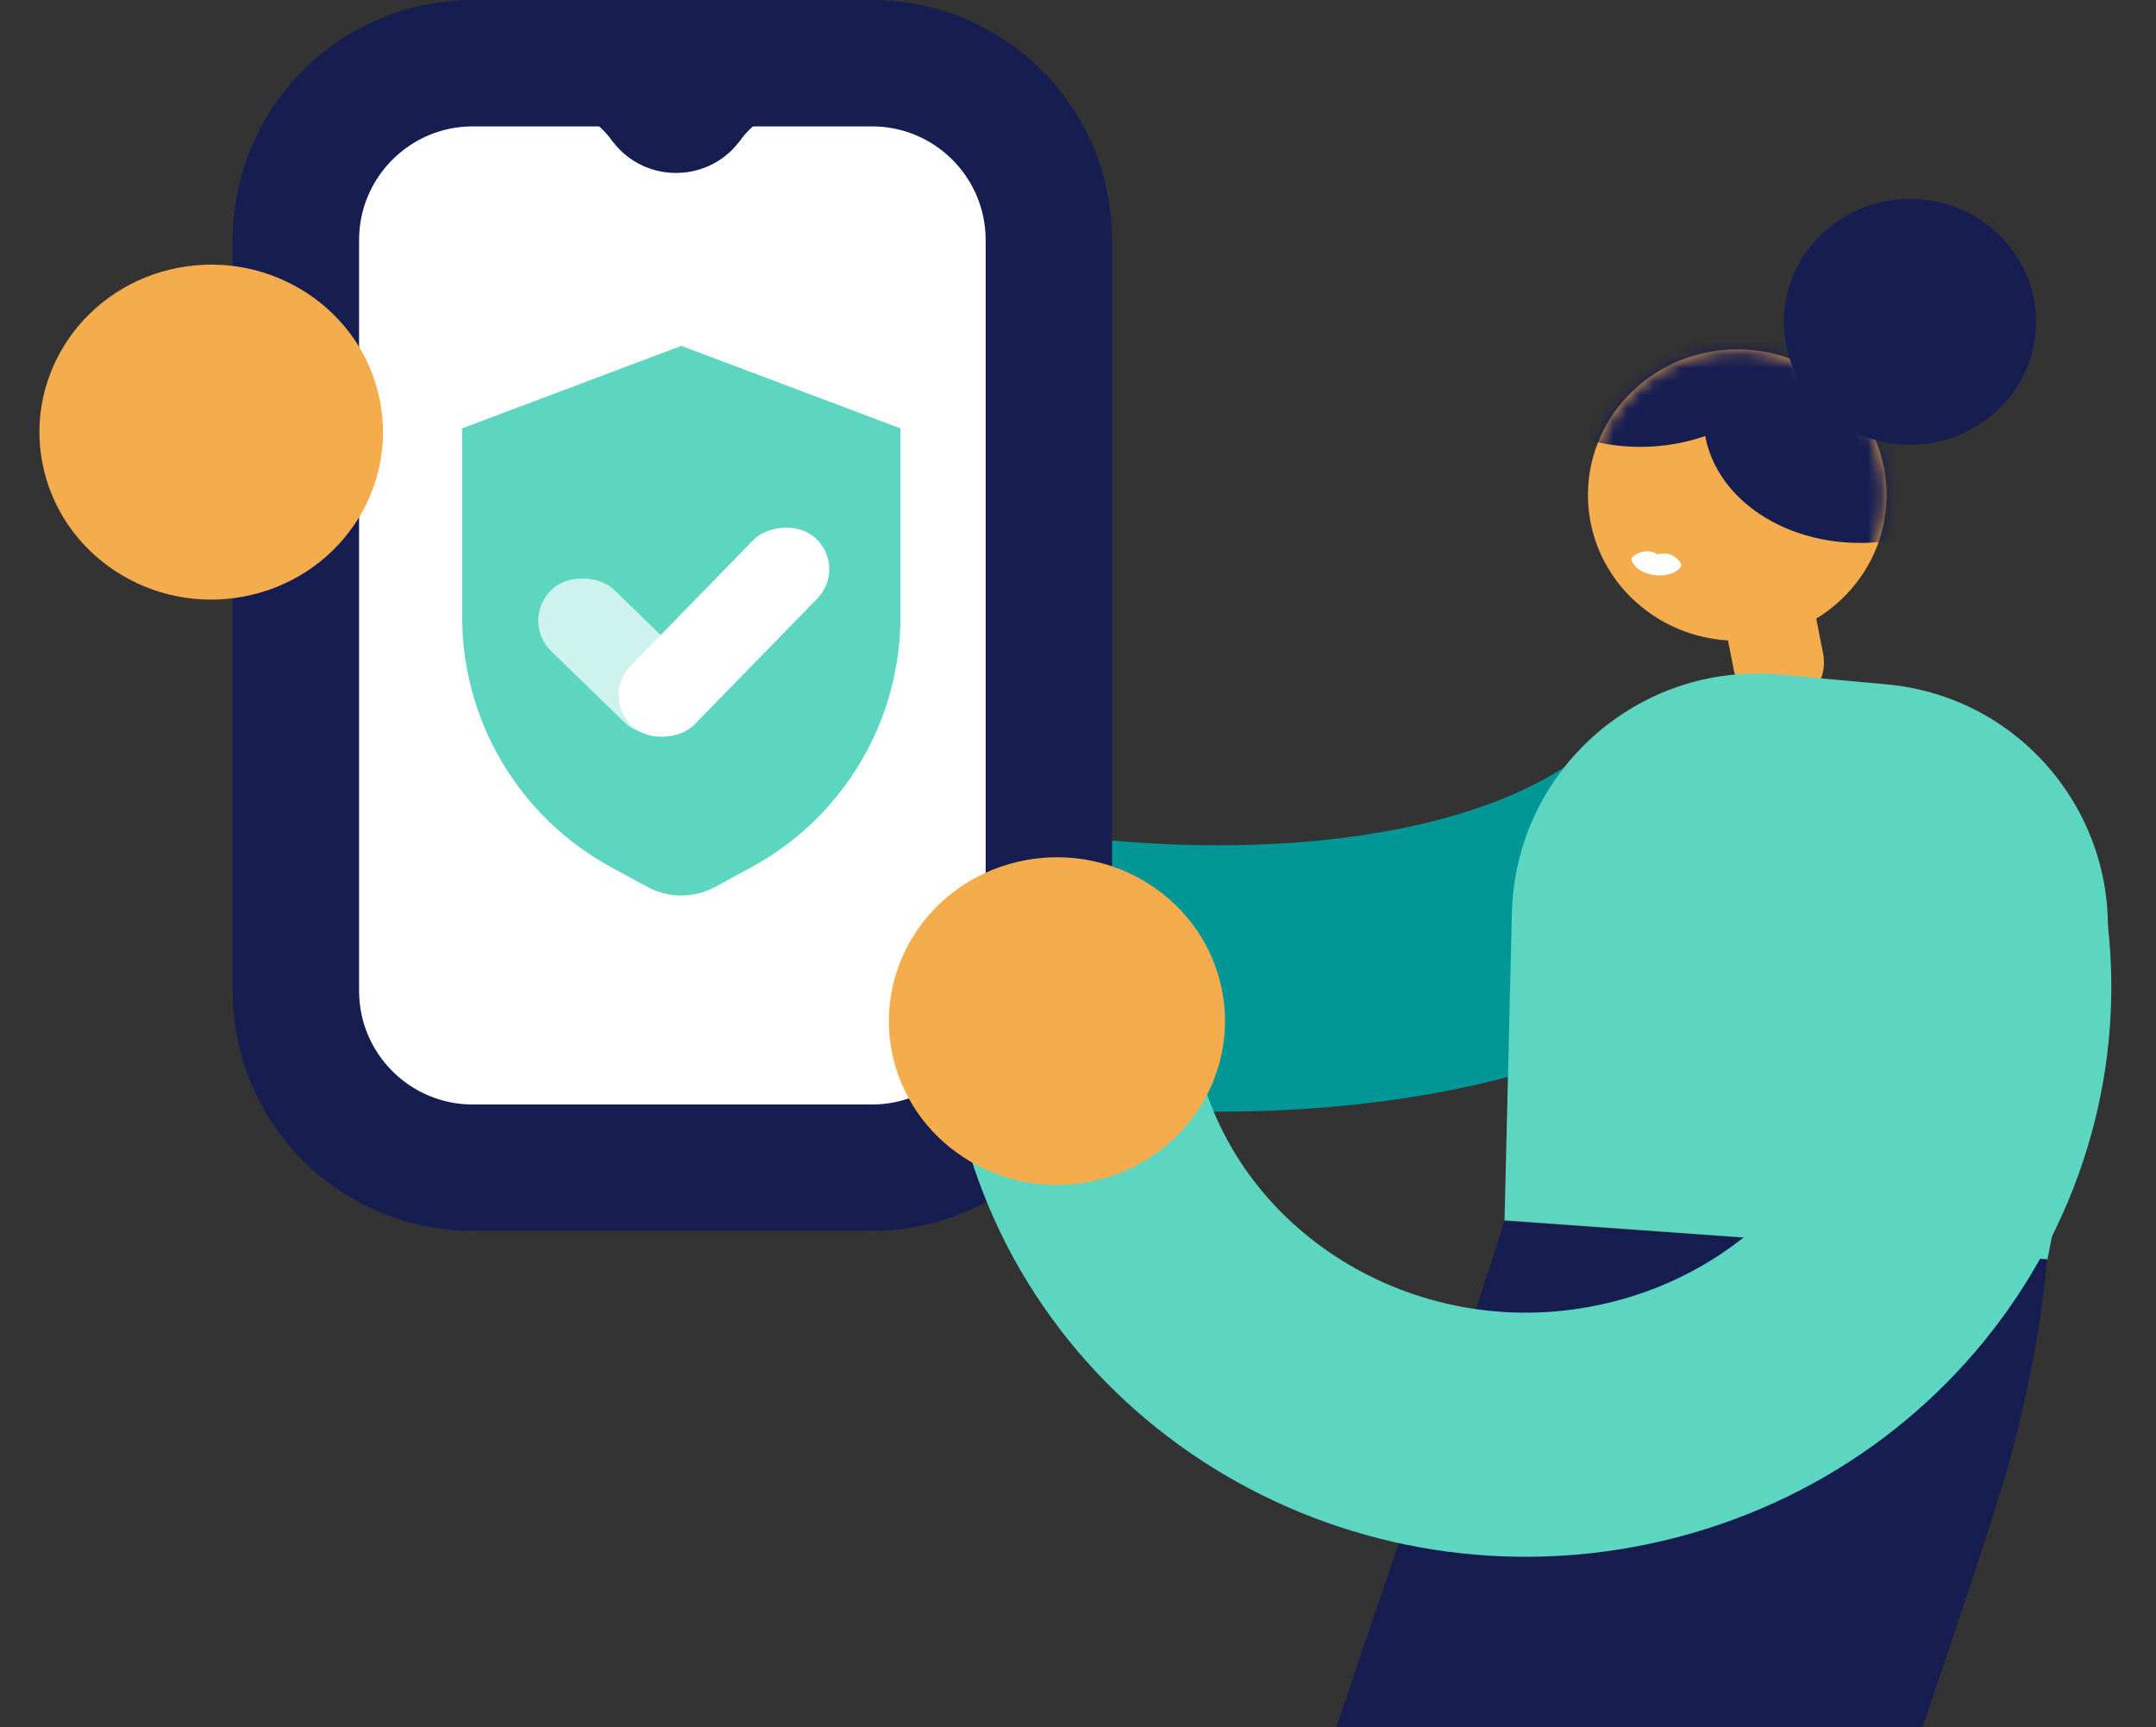 <svg width="161" height="129" viewBox="0 0 161 129" fill="none" xmlns="http://www.w3.org/2000/svg">
    <rect x="0" y="0" width="161" height="129" fill="#333333" stroke="none"/>
    <ellipse cx="11.153" cy="10.882" rx="11.153" ry="10.882"
             transform="matrix(-0.996 0.085 0.089 0.996 139.871 25.188)" fill="#F5AC4C"/>
    <mask id="mask0_4349_37481" style="mask-type:alpha" maskUnits="userSpaceOnUse" x="118" y="26" width="23"
          height="22">
        <ellipse cx="11.153" cy="10.882" rx="11.153" ry="10.882"
                 transform="matrix(-0.996 0.085 0.089 0.996 139.871 25.188)" fill="#F5AC4C"/>
    </mask>
    <g mask="url(#mask0_4349_37481)">
        <path d="M123.171 41.181C123.343 41.203 123.68 41.311 123.788 41.426C123.923 41.343 124.277 41.325 124.449 41.348C125.038 41.425 125.735 42.067 125.491 42.371C124.701 43.363 122.361 43.108 121.847 41.895C121.702 41.54 122.557 41.101 123.171 41.181Z"
              fill="white"/>
        <ellipse cx="12.147" cy="9.741" rx="12.147" ry="9.741"
                 transform="matrix(-0.996 0.085 0.089 0.996 134.125 12.885)" fill="#151D51"/>
        <ellipse cx="12.147" cy="9.741" rx="12.147" ry="9.741"
                 transform="matrix(-0.996 0.085 0.089 0.996 150.566 20.061)" fill="#151D51"/>
    </g>
    <rect width="6.787" height="11.213" rx="3.394"
          transform="matrix(0.982 -0.184 0.194 0.982 127.961 42.389)" fill="#F5AC4C"/>
    <path fill-rule="evenodd" clip-rule="evenodd"
          d="M112.22 91.544C112.299 91.224 112.324 91.121 112.318 91.21L152.856 94.026C152.457 99.315 151.002 106.215 149.417 111.306C147.549 117.305 145.178 124.263 142.987 130.684L142.856 131.067C140.657 137.511 138.671 143.33 137.289 147.783C136.572 150.091 136.151 151.612 135.954 152.46C135.924 152.587 135.907 152.665 135.9 152.699C135.912 152.639 135.945 152.449 135.979 152.159C136.012 151.869 136.093 151.106 136.073 150.054C136.059 149.265 135.984 146.81 134.901 143.823L95.939 157.949C94.776 154.742 94.658 151.985 94.637 150.818C94.61 149.388 94.719 148.17 94.815 147.353C95.005 145.719 95.325 144.197 95.588 143.067C96.132 140.732 96.909 138.071 97.709 135.496C99.267 130.477 101.414 124.184 103.508 118.05C103.593 117.799 103.679 117.549 103.764 117.3C105.997 110.756 108.176 104.35 109.847 98.985C111.273 94.406 112.008 92.411 112.22 91.544ZM135.896 152.72C135.896 152.72 135.898 152.714 135.9 152.699C135.898 152.713 135.896 152.72 135.896 152.72Z"
          fill="#151D51"/>
    <path d="M128.343 60.387C116.266 74.494 88.522 74.981 69.684 70.768C50.847 66.555 45.567 61.588 27.919 39.212"
          stroke="#009796" stroke-width="19.893"/>
    <path d="M22.095 17.935C22.095 10.636 28.011 4.72 35.31 4.72H65.109C72.408 4.72 78.324 10.636 78.324 17.935V74.002C78.324 81.301 72.408 87.217 65.109 87.217H35.31C28.011 87.217 22.095 81.301 22.095 74.002V17.935Z"
          fill="white" stroke="#151D51" stroke-width="9.439"/>
    <path d="M56.004 7.598H61L60.162 7.688C58.148 7.907 56.325 8.981 55.157 10.637L56.004 7.598Z"
          fill="#151D51"/>
    <path d="M45.028 7.598H39.965L40.803 7.688C42.817 7.907 44.64 8.981 45.807 10.637L45.028 7.598Z"
          fill="#151D51"/>
    <ellipse cx="50.483" cy="7.218" rx="5.843" ry="5.699" fill="#151D51"/>
    <path d="M34.512 31.995L50.876 25.834L67.241 31.995V46.069C67.241 53.864 62.979 61.036 56.132 64.763L53.42 66.239C51.834 67.102 49.918 67.102 48.332 66.239L45.62 64.763C38.773 61.036 34.512 53.864 34.512 46.069V31.995Z"
          fill="#5CD6C0"/>
    <rect width="6.565" height="14.259" rx="3.283"
          transform="matrix(0.717 -0.697 0.717 0.697 38.816 46.357)" fill="#CEF3EC"/>
    <rect width="6.473" height="19.61" rx="3.237"
          transform="matrix(-0.735 -0.678 -0.698 0.716 63.285 42.396)" fill="white"/>
    <path d="M157.066 72.719C159.137 62.123 151.613 52.089 140.867 51.114L132.868 50.387C122.329 49.43 113.155 57.607 112.901 68.186L112.35 91.151L152.896 94.061L157.066 72.719Z"
          fill="#5CD6C0"/>
    <path d="M147.387 65.161C152.264 82.913 141.32 101.198 122.944 106C104.567 110.803 85.717 100.305 80.84 82.553"
          stroke="#5CD6C0" stroke-width="18.235"/>
    <ellipse cx="12.253" cy="12.528" rx="12.253" ry="12.528"
             transform="matrix(-0.243 -0.97 -0.973 0.232 94.094 85.246)" fill="#F5AC4C"/>
    <ellipse cx="12.526" cy="12.806" rx="12.526" ry="12.806"
             transform="matrix(-0.243 -0.97 -0.973 0.232 31.277 41.455)" fill="#F5AC4C"/>
    <ellipse cx="142.627" cy="24.039" rx="9.412" ry="9.18" fill="#151D51"/>
</svg>
